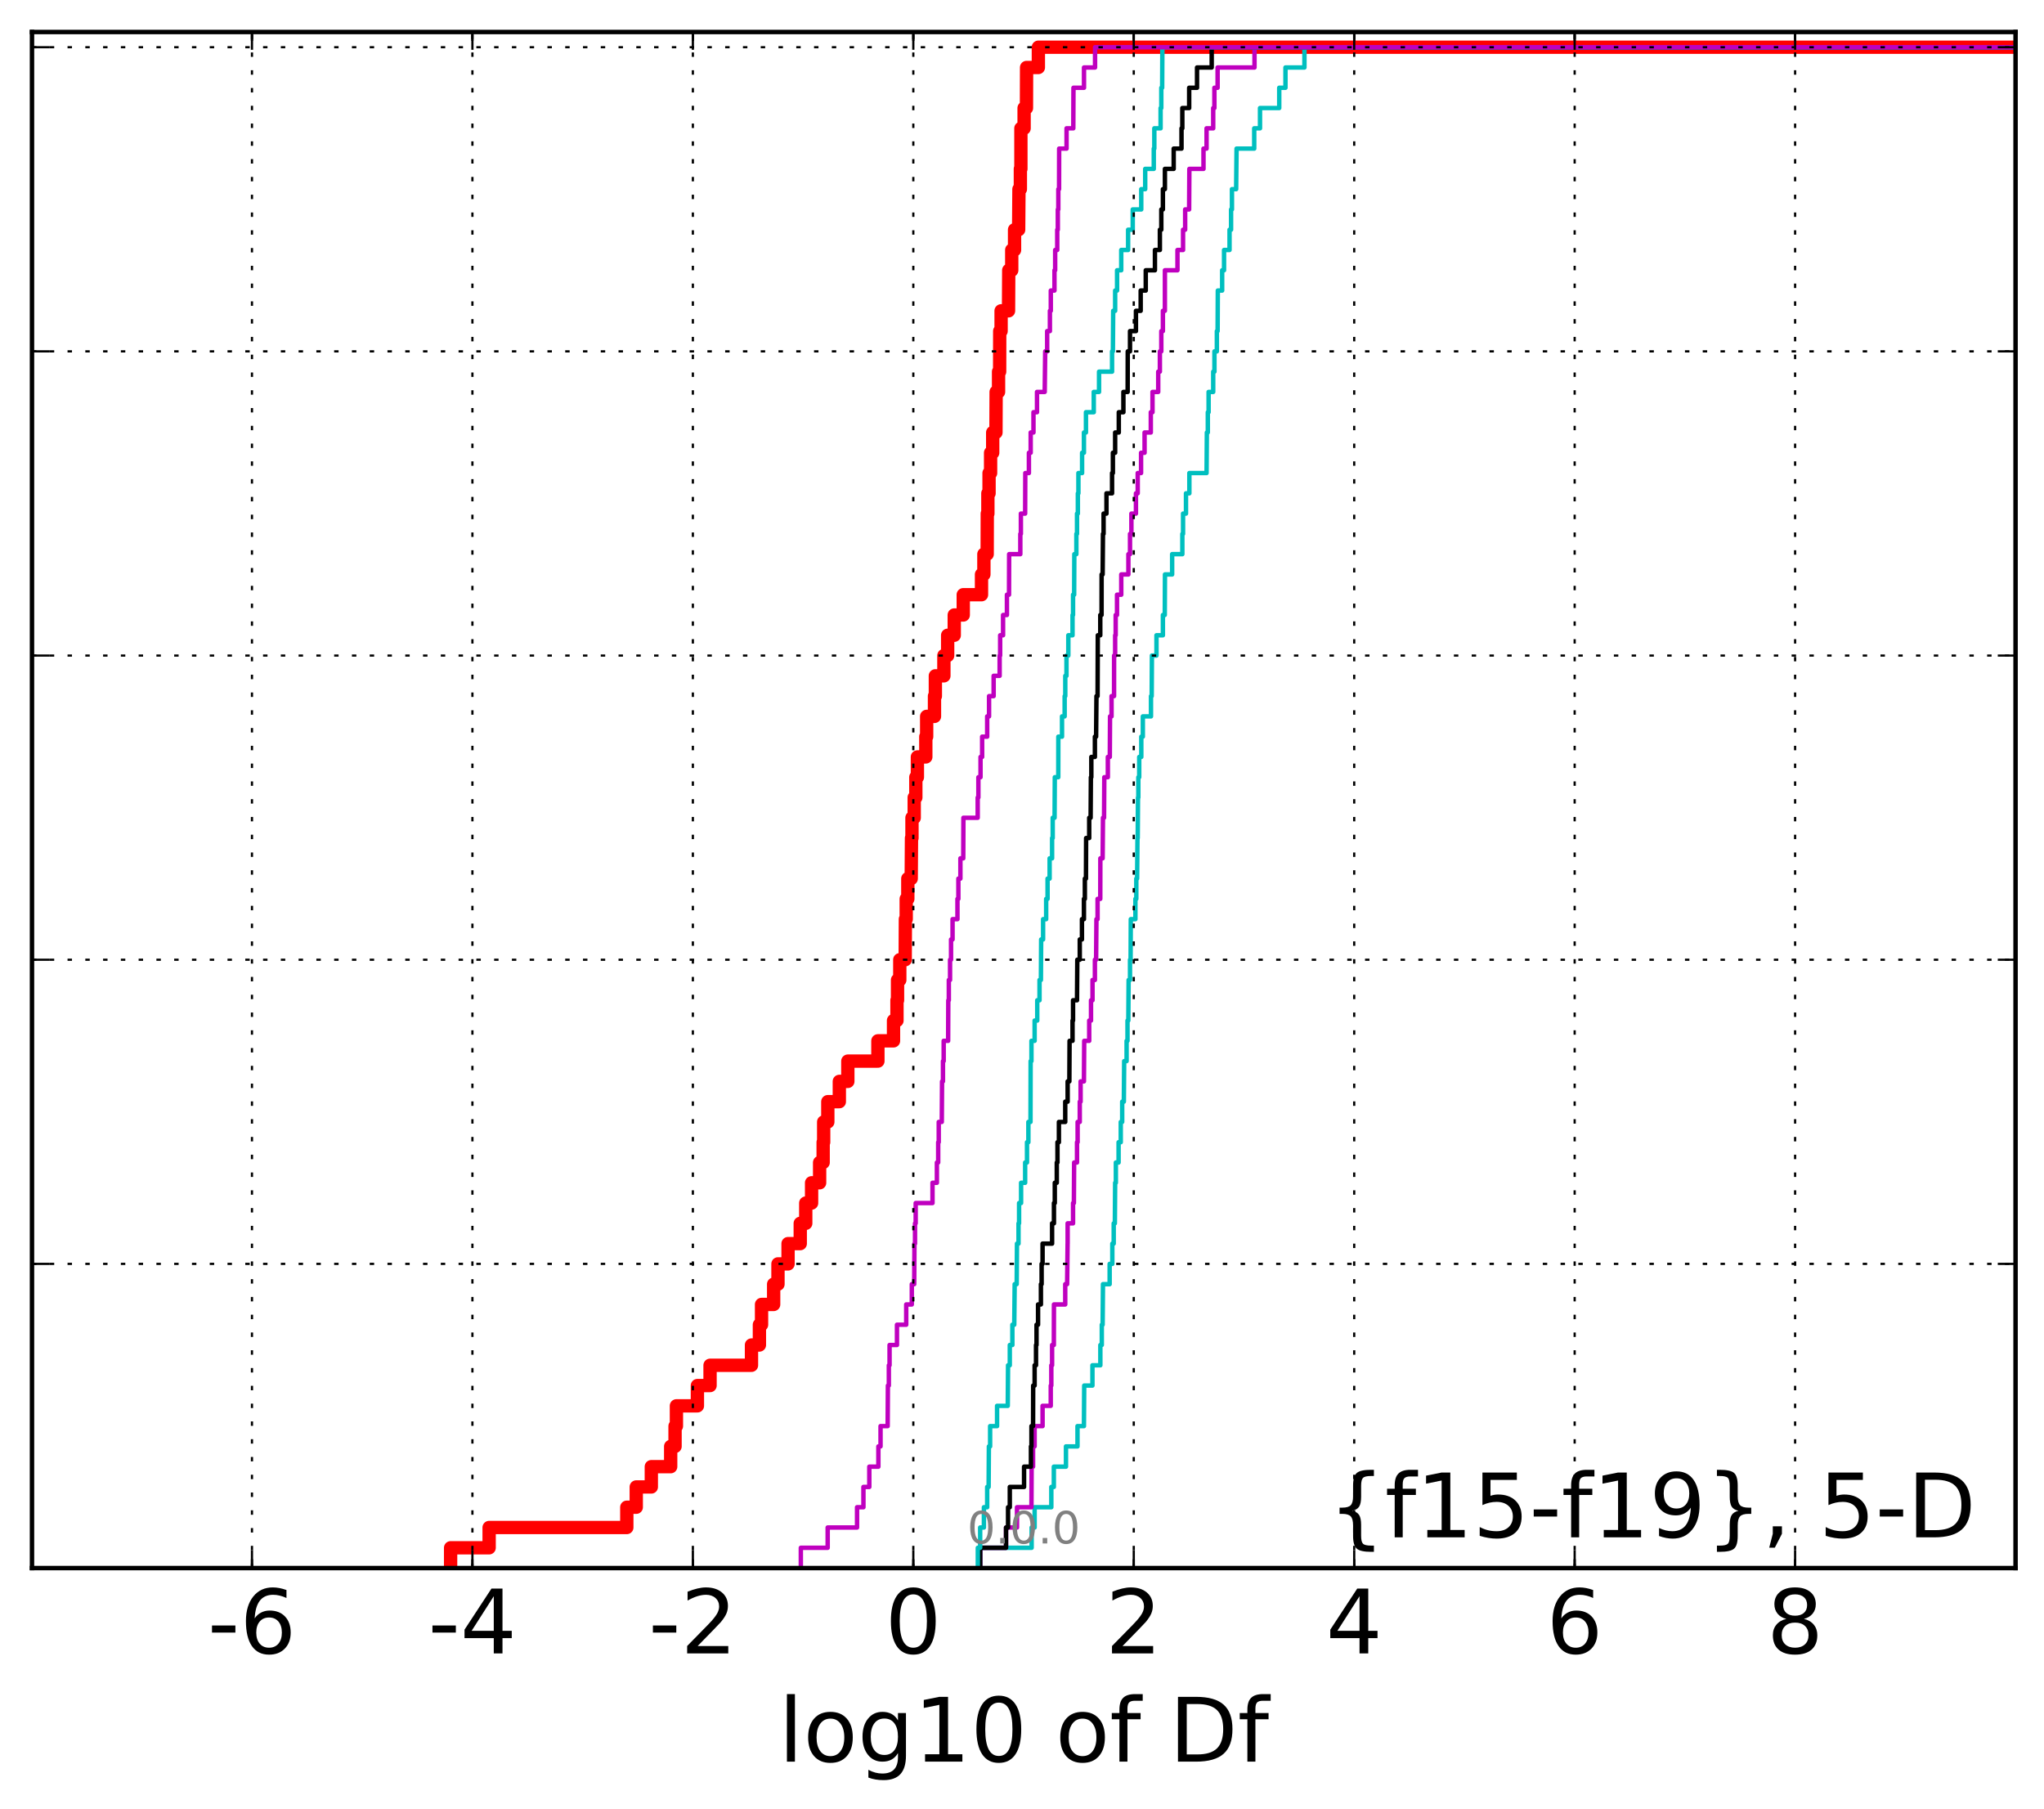 <?xml version="1.0" encoding="utf-8" standalone="no"?>
<!DOCTYPE svg PUBLIC "-//W3C//DTD SVG 1.1//EN"
  "http://www.w3.org/Graphics/SVG/1.1/DTD/svg11.dtd">
<!-- Created with matplotlib (http://matplotlib.org/) -->
<svg height="407pt" version="1.1" viewBox="0 0 460 407" width="460pt" xmlns="http://www.w3.org/2000/svg" xmlns:xlink="http://www.w3.org/1999/xlink">
 <defs>
  <style type="text/css">
*{stroke-linecap:butt;stroke-linejoin:round;stroke-miterlimit:100000;}
  </style>
 </defs>
 <g id="figure_1">
  <g id="patch_1">
   <path d="M 0 407.712 
L 460.8 407.712 
L 460.8 0 
L 0 0 
z
" style="fill:#ffffff;"/>
  </g>
  <g id="axes_1">
   <g id="patch_2">
    <path d="M 7.2 352.8 
L 453.6 352.8 
L 453.6 7.2 
L 7.2 7.2 
z
" style="fill:#ffffff;"/>
   </g>
   <g id="line2d_1">
    <path clip-path="url(#p324de41026)" d="M 101.409 352.8 
L 101.409 348.238 
L 110.079 348.238 
L 110.079 343.675 
L 141.061 343.675 
L 141.061 339.113 
L 143.189 339.113 
L 143.189 334.55 
L 146.579 334.55 
L 146.579 329.988 
L 150.936 329.988 
L 150.936 325.426 
L 151.92 325.426 
L 151.92 320.863 
L 152.228 320.863 
L 152.228 316.301 
L 156.95 316.301 
L 156.95 311.739 
L 159.797 311.739 
L 159.797 307.176 
L 169.122 307.176 
L 169.122 302.614 
L 170.903 302.614 
L 170.903 298.051 
L 171.385 298.051 
L 171.385 293.489 
L 174.11 293.489 
L 174.11 288.927 
L 175.083 288.927 
L 175.083 284.364 
L 177.351 284.364 
L 177.351 279.802 
L 180.094 279.802 
L 180.094 275.24 
L 181.332 275.24 
L 181.332 270.677 
L 182.647 270.677 
L 182.647 266.115 
L 184.455 266.115 
L 184.455 261.552 
L 185.249 261.552 
L 185.249 256.99 
L 185.368 256.99 
L 185.368 252.428 
L 186.299 252.428 
L 186.299 247.865 
L 188.89 247.865 
L 188.89 243.303 
L 190.804 243.303 
L 190.804 238.741 
L 197.57 238.741 
L 197.57 234.178 
L 201.085 234.178 
L 201.085 229.616 
L 201.862 229.616 
L 201.862 225.053 
L 201.989 225.053 
L 201.989 220.491 
L 202.496 220.491 
L 202.496 215.929 
L 203.713 215.929 
L 203.756 206.804 
L 203.943 206.804 
L 203.943 202.242 
L 204.303 202.242 
L 204.303 197.679 
L 205.068 197.679 
L 205.13 188.554 
L 205.239 188.554 
L 205.239 183.992 
L 205.742 183.992 
L 205.742 179.43 
L 206.105 179.43 
L 206.105 174.867 
L 206.458 174.867 
L 206.458 170.305 
L 208.351 170.305 
L 208.351 165.743 
L 208.543 165.743 
L 208.543 161.18 
L 210.305 161.18 
L 210.305 156.618 
L 210.501 156.618 
L 210.501 152.055 
L 212.42 152.055 
L 212.42 147.493 
L 213.27 147.493 
L 213.27 142.931 
L 214.753 142.931 
L 214.753 138.368 
L 216.78 138.368 
L 216.78 133.806 
L 220.887 133.806 
L 220.887 129.244 
L 221.423 129.244 
L 221.423 124.681 
L 222.164 124.681 
L 222.187 115.556 
L 222.32 115.556 
L 222.32 110.994 
L 222.586 110.994 
L 222.586 106.432 
L 222.932 106.432 
L 222.932 101.869 
L 223.406 101.869 
L 223.406 97.307 
L 224.14 97.307 
L 224.178 88.182 
L 224.724 88.182 
L 224.724 83.62 
L 224.969 83.62 
L 224.986 74.495 
L 225.295 74.495 
L 225.295 69.933 
L 226.968 69.933 
L 227.015 60.808 
L 227.691 60.808 
L 227.691 56.246 
L 228.323 56.246 
L 228.323 51.683 
L 229.245 51.683 
L 229.313 42.558 
L 229.633 42.558 
L 229.633 37.996 
L 229.753 37.996 
L 229.753 28.871 
L 230.473 28.871 
L 230.473 24.309 
L 231.004 24.309 
L 231.03 15.184 
L 233.683 15.184 
L 233.683 10.622 
L 233.683 10.622 
L 453.6 10.622 
L 453.6 10.622 
" style="fill:none;stroke:#ff0000;stroke-linecap:square;stroke-width:3.0;"/>
   </g>
   <g id="line2d_2">
    <path clip-path="url(#p324de41026)" d="M 220.585 352.8 
L 220.585 348.238 
L 232.166 348.238 
L 232.166 343.675 
L 232.842 343.675 
L 232.842 339.113 
L 236.598 339.113 
L 236.598 334.55 
L 237.165 334.55 
L 237.165 329.988 
L 239.896 329.988 
L 239.896 325.426 
L 242.489 325.426 
L 242.489 320.863 
L 243.938 320.863 
L 244.001 311.739 
L 245.851 311.739 
L 245.851 307.176 
L 247.633 307.176 
L 247.633 302.614 
L 247.958 302.614 
L 247.958 298.051 
L 248.146 298.051 
L 248.223 288.927 
L 249.727 288.927 
L 249.727 284.364 
L 250.328 284.364 
L 250.328 279.802 
L 250.64 279.802 
L 250.64 275.24 
L 250.898 275.24 
L 250.964 266.115 
L 251.123 266.115 
L 251.123 261.552 
L 251.737 261.552 
L 251.737 256.99 
L 252.226 256.99 
L 252.226 252.428 
L 252.547 252.428 
L 252.547 247.865 
L 252.922 247.865 
L 252.995 238.741 
L 253.538 238.741 
L 253.538 234.178 
L 253.743 234.178 
L 253.743 229.616 
L 253.927 229.616 
L 253.994 220.491 
L 254.307 220.491 
L 254.307 215.929 
L 254.44 215.929 
L 254.482 206.804 
L 255.52 206.804 
L 255.52 202.242 
L 255.725 202.242 
L 255.725 197.679 
L 255.907 197.679 
L 255.988 188.554 
L 256.042 188.554 
L 256.104 179.43 
L 256.183 179.43 
L 256.183 174.867 
L 256.38 174.867 
L 256.38 170.305 
L 256.849 170.305 
L 256.849 165.743 
L 257.195 165.743 
L 257.195 161.18 
L 259.028 161.18 
L 259.028 156.618 
L 259.187 156.618 
L 259.237 147.493 
L 260.263 147.493 
L 260.263 142.931 
L 261.71 142.931 
L 261.71 138.368 
L 262.132 138.368 
L 262.174 129.244 
L 263.789 129.244 
L 263.789 124.681 
L 266.086 124.681 
L 266.086 120.119 
L 266.246 120.119 
L 266.246 115.556 
L 266.905 115.556 
L 266.905 110.994 
L 267.665 110.994 
L 267.665 106.432 
L 271.536 106.432 
L 271.603 97.307 
L 271.818 97.307 
L 271.818 92.745 
L 271.996 92.745 
L 271.996 88.182 
L 273.032 88.182 
L 273.032 83.62 
L 273.308 83.62 
L 273.308 79.057 
L 273.853 79.057 
L 273.853 74.495 
L 274.023 74.495 
L 274.069 65.37 
L 275.046 65.37 
L 275.046 60.808 
L 275.472 60.808 
L 275.472 56.246 
L 276.706 56.246 
L 276.706 51.683 
L 277.052 51.683 
L 277.052 47.121 
L 277.25 47.121 
L 277.25 42.558 
L 278.196 42.558 
L 278.288 33.434 
L 282.262 33.434 
L 282.262 28.871 
L 283.564 28.871 
L 283.564 24.309 
L 287.889 24.309 
L 287.889 19.747 
L 289.293 19.747 
L 289.293 15.184 
L 293.562 15.184 
L 293.562 10.622 
L 293.562 10.622 
L 453.6 10.622 
L 453.6 10.622 
" style="fill:none;stroke:#00bfbf;stroke-linecap:square;"/>
   </g>
   <g id="line2d_3">
    <path clip-path="url(#p324de41026)" d="M 220.585 352.8 
L 220.585 348.238 
L 226.408 348.238 
L 226.408 343.675 
L 228.875 343.675 
L 228.875 339.113 
L 232.127 339.113 
L 232.166 329.988 
L 232.492 329.988 
L 232.492 325.426 
L 232.842 325.426 
L 232.842 320.863 
L 234.63 320.863 
L 234.63 316.301 
L 236.469 316.301 
L 236.469 311.739 
L 236.598 311.739 
L 236.598 307.176 
L 236.773 307.176 
L 236.773 302.614 
L 237.165 302.614 
L 237.19 293.489 
L 239.731 293.489 
L 239.731 288.927 
L 240.157 288.927 
L 240.261 279.802 
L 240.27 279.802 
L 240.27 275.24 
L 241.488 275.24 
L 241.488 270.677 
L 241.676 270.677 
L 241.733 261.552 
L 242.381 261.552 
L 242.381 256.99 
L 242.517 256.99 
L 242.517 252.428 
L 243 252.428 
L 243 247.865 
L 243.189 247.865 
L 243.189 243.303 
L 243.938 243.303 
L 244.001 234.178 
L 245.125 234.178 
L 245.125 229.616 
L 245.531 229.616 
L 245.531 225.053 
L 245.87 225.053 
L 245.87 220.491 
L 246.404 220.491 
L 246.404 215.929 
L 246.678 215.929 
L 246.752 206.804 
L 247.008 206.804 
L 247.008 202.242 
L 247.616 202.242 
L 247.633 193.117 
L 248.146 193.117 
L 248.223 183.992 
L 248.467 183.992 
L 248.523 174.867 
L 249.32 174.867 
L 249.32 170.305 
L 249.761 170.305 
L 249.812 161.18 
L 250.152 161.18 
L 250.152 156.618 
L 250.719 156.618 
L 250.727 147.493 
L 250.964 147.493 
L 250.964 142.931 
L 251.082 142.931 
L 251.082 138.368 
L 251.383 138.368 
L 251.383 133.806 
L 252.338 133.806 
L 252.338 129.244 
L 253.942 129.244 
L 253.942 124.681 
L 254.307 124.681 
L 254.307 120.119 
L 254.62 120.119 
L 254.62 115.556 
L 255.643 115.556 
L 255.643 110.994 
L 256.042 110.994 
L 256.042 106.432 
L 256.795 106.432 
L 256.795 101.869 
L 257.584 101.869 
L 257.584 97.307 
L 258.988 97.307 
L 258.988 92.745 
L 259.37 92.745 
L 259.37 88.182 
L 260.656 88.182 
L 260.656 83.62 
L 261.03 83.62 
L 261.03 79.057 
L 261.351 79.057 
L 261.351 74.495 
L 261.71 74.495 
L 261.71 69.933 
L 262.155 69.933 
L 262.161 60.808 
L 264.988 60.808 
L 264.988 56.246 
L 266.246 56.246 
L 266.246 51.683 
L 266.718 51.683 
L 266.718 47.121 
L 267.612 47.121 
L 267.665 37.996 
L 270.846 37.996 
L 270.846 33.434 
L 271.536 33.434 
L 271.536 28.871 
L 273.032 28.871 
L 273.032 24.309 
L 273.297 24.309 
L 273.297 19.747 
L 274.023 19.747 
L 274.023 15.184 
L 282.326 15.184 
L 282.326 10.622 
L 282.326 10.622 
L 453.6 10.622 
L 453.6 10.622 
" style="fill:none;stroke:#bf00bf;stroke-linecap:square;"/>
   </g>
   <g id="line2d_4">
    <path clip-path="url(#p324de41026)" d="M 220.585 352.8 
L 220.585 348.238 
L 226.408 348.238 
L 226.408 343.675 
L 226.862 343.675 
L 226.862 339.113 
L 227.253 339.113 
L 227.253 334.55 
L 230.464 334.55 
L 230.464 329.988 
L 232.009 329.988 
L 232.009 325.426 
L 232.127 325.426 
L 232.127 320.863 
L 232.492 320.863 
L 232.516 311.739 
L 232.842 311.739 
L 232.842 307.176 
L 233.154 307.176 
L 233.154 302.614 
L 233.266 302.614 
L 233.266 298.051 
L 233.613 298.051 
L 233.613 293.489 
L 234.255 293.489 
L 234.255 288.927 
L 234.416 288.927 
L 234.416 284.364 
L 234.63 284.364 
L 234.63 279.802 
L 236.773 279.802 
L 236.773 275.24 
L 237.19 275.24 
L 237.19 270.677 
L 237.379 270.677 
L 237.379 266.115 
L 237.828 266.115 
L 237.828 261.552 
L 237.982 261.552 
L 237.982 256.99 
L 238.305 256.99 
L 238.305 252.428 
L 239.731 252.428 
L 239.731 247.865 
L 240.27 247.865 
L 240.27 243.303 
L 240.658 243.303 
L 240.706 234.178 
L 241.372 234.178 
L 241.372 229.616 
L 241.488 229.616 
L 241.488 225.053 
L 242.381 225.053 
L 242.446 215.929 
L 243 215.929 
L 243 211.366 
L 243.491 211.366 
L 243.491 206.804 
L 243.938 206.804 
L 243.938 202.242 
L 244.145 202.242 
L 244.145 197.679 
L 244.393 197.679 
L 244.428 188.554 
L 245.125 188.554 
L 245.125 183.992 
L 245.443 183.992 
L 245.502 174.867 
L 245.604 174.867 
L 245.604 170.305 
L 246.404 170.305 
L 246.404 165.743 
L 246.678 165.743 
L 246.758 156.618 
L 247.008 156.618 
L 247.058 142.931 
L 247.616 142.931 
L 247.616 138.368 
L 247.906 138.368 
L 247.917 129.244 
L 248.146 129.244 
L 248.223 120.119 
L 248.359 120.119 
L 248.359 115.556 
L 249.01 115.556 
L 249.01 110.994 
L 250.27 110.994 
L 250.27 106.432 
L 250.454 106.432 
L 250.454 101.869 
L 250.964 101.869 
L 250.964 97.307 
L 251.784 97.307 
L 251.784 92.745 
L 252.821 92.745 
L 252.821 88.182 
L 253.777 88.182 
L 253.799 79.057 
L 254.307 79.057 
L 254.307 74.495 
L 255.643 74.495 
L 255.643 69.933 
L 256.709 69.933 
L 256.709 65.37 
L 257.852 65.37 
L 257.852 60.808 
L 259.918 60.808 
L 259.918 56.246 
L 261.03 56.246 
L 261.03 51.683 
L 261.351 51.683 
L 261.351 47.121 
L 261.71 47.121 
L 261.71 42.558 
L 262.161 42.558 
L 262.161 37.996 
L 264.138 37.996 
L 264.138 33.434 
L 265.898 33.434 
L 265.898 28.871 
L 266.083 28.871 
L 266.083 24.309 
L 267.622 24.309 
L 267.622 19.747 
L 269.392 19.747 
L 269.392 15.184 
L 272.691 15.184 
L 272.691 10.622 
L 272.691 10.622 
L 453.6 10.622 
L 453.6 10.622 
" style="fill:none;stroke:#000000;stroke-linecap:square;"/>
   </g>
   <g id="line2d_5">
    <path clip-path="url(#p324de41026)" d="M 220.058 352.8 
L 220.058 348.238 
L 220.585 348.238 
L 220.585 343.675 
L 221.427 343.675 
L 221.427 339.113 
L 222.164 339.113 
L 222.164 334.55 
L 222.489 334.55 
L 222.546 325.426 
L 222.826 325.426 
L 222.826 320.863 
L 224.39 320.863 
L 224.39 316.301 
L 226.796 316.301 
L 226.862 307.176 
L 227.253 307.176 
L 227.253 302.614 
L 227.832 302.614 
L 227.832 298.051 
L 228.257 298.051 
L 228.35 288.927 
L 228.806 288.927 
L 228.87 279.802 
L 229.216 279.802 
L 229.216 275.24 
L 229.342 275.24 
L 229.342 270.677 
L 229.795 270.677 
L 229.795 266.115 
L 230.709 266.115 
L 230.709 261.552 
L 231.127 261.552 
L 231.127 256.99 
L 231.435 256.99 
L 231.435 252.428 
L 231.913 252.428 
L 231.943 238.741 
L 232.127 238.741 
L 232.127 234.178 
L 232.842 234.178 
L 232.842 229.616 
L 233.431 229.616 
L 233.431 225.053 
L 233.944 225.053 
L 233.944 220.491 
L 234.255 220.491 
L 234.31 211.366 
L 234.749 211.366 
L 234.749 206.804 
L 235.437 206.804 
L 235.437 202.242 
L 235.756 202.242 
L 235.756 197.679 
L 236.215 197.679 
L 236.215 193.117 
L 236.773 193.117 
L 236.773 188.554 
L 236.911 188.554 
L 236.911 183.992 
L 237.331 183.992 
L 237.382 174.867 
L 238.165 174.867 
L 238.177 165.743 
L 239.005 165.743 
L 239.005 161.18 
L 239.599 161.18 
L 239.599 156.618 
L 239.742 156.618 
L 239.742 152.055 
L 240.009 152.055 
L 240.009 147.493 
L 240.426 147.493 
L 240.426 142.931 
L 241.372 142.931 
L 241.372 138.368 
L 241.488 138.368 
L 241.488 133.806 
L 241.737 133.806 
L 241.776 124.681 
L 242.235 124.681 
L 242.235 120.119 
L 242.381 120.119 
L 242.381 115.556 
L 242.571 115.556 
L 242.571 110.994 
L 242.695 110.994 
L 242.695 106.432 
L 243.525 106.432 
L 243.525 101.869 
L 243.938 101.869 
L 243.938 97.307 
L 244.393 97.307 
L 244.393 92.745 
L 246.149 92.745 
L 246.149 88.182 
L 247.339 88.182 
L 247.339 83.62 
L 250.27 83.62 
L 250.27 79.057 
L 250.454 79.057 
L 250.52 69.933 
L 250.964 69.933 
L 250.964 65.37 
L 251.397 65.37 
L 251.397 60.808 
L 252.333 60.808 
L 252.333 56.246 
L 253.882 56.246 
L 253.882 51.683 
L 254.923 51.683 
L 254.923 47.121 
L 256.838 47.121 
L 256.838 42.558 
L 257.726 42.558 
L 257.726 37.996 
L 259.656 37.996 
L 259.656 33.434 
L 259.779 33.434 
L 259.779 28.871 
L 261.191 28.871 
L 261.191 24.309 
L 261.349 24.309 
L 261.349 19.747 
L 261.543 19.747 
L 261.59 10.622 
L 261.59 10.622 
L 453.6 10.622 
L 453.6 10.622 
" style="fill:none;stroke:#00bfbf;stroke-linecap:square;"/>
   </g>
   <g id="line2d_6">
    <path clip-path="url(#p324de41026)" d="M 180.226 352.8 
L 180.226 348.238 
L 186.268 348.238 
L 186.268 343.675 
L 192.879 343.675 
L 192.879 339.113 
L 194.315 339.113 
L 194.315 334.55 
L 195.637 334.55 
L 195.637 329.988 
L 197.678 329.988 
L 197.678 325.426 
L 198.165 325.426 
L 198.165 320.863 
L 199.766 320.863 
L 199.822 311.739 
L 200.031 311.739 
L 200.031 307.176 
L 200.196 307.176 
L 200.196 302.614 
L 201.862 302.614 
L 201.862 298.051 
L 203.943 298.051 
L 203.943 293.489 
L 205.2 293.489 
L 205.2 288.927 
L 205.742 288.927 
L 205.798 279.802 
L 205.924 279.802 
L 205.924 275.24 
L 206.073 275.24 
L 206.073 270.677 
L 209.86 270.677 
L 209.86 266.115 
L 210.846 266.115 
L 210.846 261.552 
L 211.139 261.552 
L 211.139 256.99 
L 211.263 256.99 
L 211.263 252.428 
L 211.947 252.428 
L 212.008 243.303 
L 212.213 243.303 
L 212.213 238.741 
L 212.375 238.741 
L 212.375 234.178 
L 213.377 234.178 
L 213.414 225.053 
L 213.531 225.053 
L 213.531 220.491 
L 213.808 220.491 
L 213.808 215.929 
L 214.031 215.929 
L 214.031 211.366 
L 214.372 211.366 
L 214.372 206.804 
L 215.474 206.804 
L 215.474 202.242 
L 215.681 202.242 
L 215.681 197.679 
L 216.138 197.679 
L 216.138 193.117 
L 216.78 193.117 
L 216.815 183.992 
L 220.029 183.992 
L 220.029 179.43 
L 220.183 179.43 
L 220.183 174.867 
L 220.668 174.867 
L 220.668 170.305 
L 221.029 170.305 
L 221.029 165.743 
L 222.164 165.743 
L 222.164 161.18 
L 222.586 161.18 
L 222.586 156.618 
L 223.618 156.618 
L 223.618 152.055 
L 224.969 152.055 
L 224.969 147.493 
L 225.083 147.493 
L 225.083 142.931 
L 225.739 142.931 
L 225.739 138.368 
L 226.608 138.368 
L 226.608 133.806 
L 227.08 133.806 
L 227.106 124.681 
L 229.622 124.681 
L 229.622 120.119 
L 229.748 120.119 
L 229.748 115.556 
L 230.709 115.556 
L 230.744 106.432 
L 231.554 106.432 
L 231.554 101.869 
L 231.954 101.869 
L 231.954 97.307 
L 232.582 97.307 
L 232.582 92.745 
L 233.376 92.745 
L 233.376 88.182 
L 235.112 88.182 
L 235.222 79.057 
L 235.664 79.057 
L 235.664 74.495 
L 236.278 74.495 
L 236.278 69.933 
L 236.482 69.933 
L 236.482 65.37 
L 237.306 65.37 
L 237.306 60.808 
L 237.464 60.808 
L 237.464 56.246 
L 237.931 56.246 
L 237.931 51.683 
L 238.061 51.683 
L 238.061 47.121 
L 238.174 47.121 
L 238.174 42.558 
L 238.342 42.558 
L 238.361 33.434 
L 240.028 33.434 
L 240.028 28.871 
L 241.545 28.871 
L 241.583 19.747 
L 243.953 19.747 
L 243.953 15.184 
L 246.441 15.184 
L 246.441 10.622 
L 246.441 10.622 
L 453.6 10.622 
L 453.6 10.622 
" style="fill:none;stroke:#bf00bf;stroke-linecap:square;"/>
   </g>
   <g id="patch_3">
    <path d="M 7.2 7.2 
L 453.6 7.2 
" style="fill:none;stroke:#000000;stroke-linecap:square;stroke-linejoin:miter;"/>
   </g>
   <g id="patch_4">
    <path d="M 453.6 352.8 
L 453.6 7.2 
" style="fill:none;stroke:#000000;stroke-linecap:square;stroke-linejoin:miter;"/>
   </g>
   <g id="patch_5">
    <path d="M 7.2 352.8 
L 453.6 352.8 
" style="fill:none;stroke:#000000;stroke-linecap:square;stroke-linejoin:miter;"/>
   </g>
   <g id="patch_6">
    <path d="M 7.2 352.8 
L 7.2 7.2 
" style="fill:none;stroke:#000000;stroke-linecap:square;stroke-linejoin:miter;"/>
   </g>
   <g id="matplotlib.axis_1">
    <g id="xtick_1"/>
    <g id="xtick_2">
     <g id="line2d_7">
      <path clip-path="url(#p324de41026)" d="M 56.705 352.8 
L 56.705 7.2 
" style="fill:none;stroke:#000000;stroke-dasharray:1,3;stroke-dashoffset:0.0;stroke-width:0.5;"/>
     </g>
     <g id="line2d_8">
      <defs>
       <path d="M 0 0 
L 0 -4 
" id="mc952910038" style="stroke:#000000;stroke-width:0.5;"/>
      </defs>
      <g>
       <use style="stroke:#000000;stroke-width:0.5;" x="56.705" xlink:href="#mc952910038" y="352.8"/>
      </g>
     </g>
     <g id="line2d_9">
      <defs>
       <path d="M 0 0 
L 0 4 
" id="m325b2f3e69" style="stroke:#000000;stroke-width:0.5;"/>
      </defs>
      <g>
       <use style="stroke:#000000;stroke-width:0.5;" x="56.705" xlink:href="#m325b2f3e69" y="7.2"/>
      </g>
     </g>
     <g id="text_1">
      <!-- -6 -->
      <defs>
       <path d="M 33.016 40.375 
Q 26.375 40.375 22.484 35.828 
Q 18.609 31.297 18.609 23.391 
Q 18.609 15.531 22.484 10.953 
Q 26.375 6.391 33.016 6.391 
Q 39.656 6.391 43.531 10.953 
Q 47.406 15.531 47.406 23.391 
Q 47.406 31.297 43.531 35.828 
Q 39.656 40.375 33.016 40.375 
M 52.594 71.297 
L 52.594 62.312 
Q 48.875 64.062 45.094 64.984 
Q 41.312 65.922 37.594 65.922 
Q 27.828 65.922 22.672 59.328 
Q 17.531 52.734 16.797 39.406 
Q 19.672 43.656 24.016 45.922 
Q 28.375 48.188 33.594 48.188 
Q 44.578 48.188 50.953 41.516 
Q 57.328 34.859 57.328 23.391 
Q 57.328 12.156 50.688 5.359 
Q 44.047 -1.422 33.016 -1.422 
Q 20.359 -1.422 13.672 8.266 
Q 6.984 17.969 6.984 36.375 
Q 6.984 53.656 15.188 63.938 
Q 23.391 74.219 37.203 74.219 
Q 40.922 74.219 44.703 73.484 
Q 48.484 72.75 52.594 71.297 
" id="BitstreamVeraSans-Roman-36"/>
       <path d="M 4.891 31.391 
L 31.203 31.391 
L 31.203 23.391 
L 4.891 23.391 
z
" id="BitstreamVeraSans-Roman-2d"/>
      </defs>
      <g transform="translate(46.734 371.997)scale(0.2 -0.2)">
       <use xlink:href="#BitstreamVeraSans-Roman-2d"/>
       <use x="36.084" xlink:href="#BitstreamVeraSans-Roman-36"/>
      </g>
     </g>
    </g>
    <g id="xtick_3">
     <g id="line2d_10">
      <path clip-path="url(#p324de41026)" d="M 106.317 352.8 
L 106.317 7.2 
" style="fill:none;stroke:#000000;stroke-dasharray:1,3;stroke-dashoffset:0.0;stroke-width:0.5;"/>
     </g>
     <g id="line2d_11">
      <g>
       <use style="stroke:#000000;stroke-width:0.5;" x="106.317" xlink:href="#mc952910038" y="352.8"/>
      </g>
     </g>
     <g id="line2d_12">
      <g>
       <use style="stroke:#000000;stroke-width:0.5;" x="106.317" xlink:href="#m325b2f3e69" y="7.2"/>
      </g>
     </g>
     <g id="text_2">
      <!-- -4 -->
      <defs>
       <path d="M 37.797 64.312 
L 12.891 25.391 
L 37.797 25.391 
z
M 35.203 72.906 
L 47.609 72.906 
L 47.609 25.391 
L 58.016 25.391 
L 58.016 17.188 
L 47.609 17.188 
L 47.609 0 
L 37.797 0 
L 37.797 17.188 
L 4.891 17.188 
L 4.891 26.703 
z
" id="BitstreamVeraSans-Roman-34"/>
      </defs>
      <g transform="translate(96.346 371.997)scale(0.2 -0.2)">
       <use xlink:href="#BitstreamVeraSans-Roman-2d"/>
       <use x="36.084" xlink:href="#BitstreamVeraSans-Roman-34"/>
      </g>
     </g>
    </g>
    <g id="xtick_4">
     <g id="line2d_13">
      <path clip-path="url(#p324de41026)" d="M 155.929 352.8 
L 155.929 7.2 
" style="fill:none;stroke:#000000;stroke-dasharray:1,3;stroke-dashoffset:0.0;stroke-width:0.5;"/>
     </g>
     <g id="line2d_14">
      <g>
       <use style="stroke:#000000;stroke-width:0.5;" x="155.929" xlink:href="#mc952910038" y="352.8"/>
      </g>
     </g>
     <g id="line2d_15">
      <g>
       <use style="stroke:#000000;stroke-width:0.5;" x="155.929" xlink:href="#m325b2f3e69" y="7.2"/>
      </g>
     </g>
     <g id="text_3">
      <!-- -2 -->
      <defs>
       <path d="M 19.188 8.297 
L 53.609 8.297 
L 53.609 0 
L 7.328 0 
L 7.328 8.297 
Q 12.938 14.109 22.625 23.891 
Q 32.328 33.688 34.812 36.531 
Q 39.547 41.844 41.422 45.531 
Q 43.312 49.219 43.312 52.781 
Q 43.312 58.594 39.234 62.25 
Q 35.156 65.922 28.609 65.922 
Q 23.969 65.922 18.812 64.312 
Q 13.672 62.703 7.812 59.422 
L 7.812 69.391 
Q 13.766 71.781 18.938 73 
Q 24.125 74.219 28.422 74.219 
Q 39.75 74.219 46.484 68.547 
Q 53.219 62.891 53.219 53.422 
Q 53.219 48.922 51.531 44.891 
Q 49.859 40.875 45.406 35.406 
Q 44.188 33.984 37.641 27.219 
Q 31.109 20.453 19.188 8.297 
" id="BitstreamVeraSans-Roman-32"/>
      </defs>
      <g transform="translate(145.958 371.997)scale(0.2 -0.2)">
       <use xlink:href="#BitstreamVeraSans-Roman-2d"/>
       <use x="36.084" xlink:href="#BitstreamVeraSans-Roman-32"/>
      </g>
     </g>
    </g>
    <g id="xtick_5">
     <g id="line2d_16">
      <path clip-path="url(#p324de41026)" d="M 205.54 352.8 
L 205.54 7.2 
" style="fill:none;stroke:#000000;stroke-dasharray:1,3;stroke-dashoffset:0.0;stroke-width:0.5;"/>
     </g>
     <g id="line2d_17">
      <g>
       <use style="stroke:#000000;stroke-width:0.5;" x="205.54" xlink:href="#mc952910038" y="352.8"/>
      </g>
     </g>
     <g id="line2d_18">
      <g>
       <use style="stroke:#000000;stroke-width:0.5;" x="205.54" xlink:href="#m325b2f3e69" y="7.2"/>
      </g>
     </g>
     <g id="text_4">
      <!-- 0 -->
      <defs>
       <path d="M 31.781 66.406 
Q 24.172 66.406 20.328 58.906 
Q 16.5 51.422 16.5 36.375 
Q 16.5 21.391 20.328 13.891 
Q 24.172 6.391 31.781 6.391 
Q 39.453 6.391 43.281 13.891 
Q 47.125 21.391 47.125 36.375 
Q 47.125 51.422 43.281 58.906 
Q 39.453 66.406 31.781 66.406 
M 31.781 74.219 
Q 44.047 74.219 50.516 64.516 
Q 56.984 54.828 56.984 36.375 
Q 56.984 17.969 50.516 8.266 
Q 44.047 -1.422 31.781 -1.422 
Q 19.531 -1.422 13.062 8.266 
Q 6.594 17.969 6.594 36.375 
Q 6.594 54.828 13.062 64.516 
Q 19.531 74.219 31.781 74.219 
" id="BitstreamVeraSans-Roman-30"/>
      </defs>
      <g transform="translate(199.178 371.997)scale(0.2 -0.2)">
       <use xlink:href="#BitstreamVeraSans-Roman-30"/>
      </g>
     </g>
    </g>
    <g id="xtick_6">
     <g id="line2d_19">
      <path clip-path="url(#p324de41026)" d="M 255.152 352.8 
L 255.152 7.2 
" style="fill:none;stroke:#000000;stroke-dasharray:1,3;stroke-dashoffset:0.0;stroke-width:0.5;"/>
     </g>
     <g id="line2d_20">
      <g>
       <use style="stroke:#000000;stroke-width:0.5;" x="255.152" xlink:href="#mc952910038" y="352.8"/>
      </g>
     </g>
     <g id="line2d_21">
      <g>
       <use style="stroke:#000000;stroke-width:0.5;" x="255.152" xlink:href="#m325b2f3e69" y="7.2"/>
      </g>
     </g>
     <g id="text_5">
      <!-- 2 -->
      <g transform="translate(248.79 371.997)scale(0.2 -0.2)">
       <use xlink:href="#BitstreamVeraSans-Roman-32"/>
      </g>
     </g>
    </g>
    <g id="xtick_7">
     <g id="line2d_22">
      <path clip-path="url(#p324de41026)" d="M 304.764 352.8 
L 304.764 7.2 
" style="fill:none;stroke:#000000;stroke-dasharray:1,3;stroke-dashoffset:0.0;stroke-width:0.5;"/>
     </g>
     <g id="line2d_23">
      <g>
       <use style="stroke:#000000;stroke-width:0.5;" x="304.764" xlink:href="#mc952910038" y="352.8"/>
      </g>
     </g>
     <g id="line2d_24">
      <g>
       <use style="stroke:#000000;stroke-width:0.5;" x="304.764" xlink:href="#m325b2f3e69" y="7.2"/>
      </g>
     </g>
     <g id="text_6">
      <!-- 4 -->
      <g transform="translate(298.402 371.997)scale(0.2 -0.2)">
       <use xlink:href="#BitstreamVeraSans-Roman-34"/>
      </g>
     </g>
    </g>
    <g id="xtick_8">
     <g id="line2d_25">
      <path clip-path="url(#p324de41026)" d="M 354.376 352.8 
L 354.376 7.2 
" style="fill:none;stroke:#000000;stroke-dasharray:1,3;stroke-dashoffset:0.0;stroke-width:0.5;"/>
     </g>
     <g id="line2d_26">
      <g>
       <use style="stroke:#000000;stroke-width:0.5;" x="354.376" xlink:href="#mc952910038" y="352.8"/>
      </g>
     </g>
     <g id="line2d_27">
      <g>
       <use style="stroke:#000000;stroke-width:0.5;" x="354.376" xlink:href="#m325b2f3e69" y="7.2"/>
      </g>
     </g>
     <g id="text_7">
      <!-- 6 -->
      <g transform="translate(348.014 371.997)scale(0.2 -0.2)">
       <use xlink:href="#BitstreamVeraSans-Roman-36"/>
      </g>
     </g>
    </g>
    <g id="xtick_9">
     <g id="line2d_28">
      <path clip-path="url(#p324de41026)" d="M 403.988 352.8 
L 403.988 7.2 
" style="fill:none;stroke:#000000;stroke-dasharray:1,3;stroke-dashoffset:0.0;stroke-width:0.5;"/>
     </g>
     <g id="line2d_29">
      <g>
       <use style="stroke:#000000;stroke-width:0.5;" x="403.988" xlink:href="#mc952910038" y="352.8"/>
      </g>
     </g>
     <g id="line2d_30">
      <g>
       <use style="stroke:#000000;stroke-width:0.5;" x="403.988" xlink:href="#m325b2f3e69" y="7.2"/>
      </g>
     </g>
     <g id="text_8">
      <!-- 8 -->
      <defs>
       <path d="M 31.781 34.625 
Q 24.75 34.625 20.719 30.859 
Q 16.703 27.094 16.703 20.516 
Q 16.703 13.922 20.719 10.156 
Q 24.75 6.391 31.781 6.391 
Q 38.812 6.391 42.859 10.172 
Q 46.922 13.969 46.922 20.516 
Q 46.922 27.094 42.891 30.859 
Q 38.875 34.625 31.781 34.625 
M 21.922 38.812 
Q 15.578 40.375 12.031 44.719 
Q 8.5 49.078 8.5 55.328 
Q 8.5 64.062 14.719 69.141 
Q 20.953 74.219 31.781 74.219 
Q 42.672 74.219 48.875 69.141 
Q 55.078 64.062 55.078 55.328 
Q 55.078 49.078 51.531 44.719 
Q 48 40.375 41.703 38.812 
Q 48.828 37.156 52.797 32.312 
Q 56.781 27.484 56.781 20.516 
Q 56.781 9.906 50.312 4.234 
Q 43.844 -1.422 31.781 -1.422 
Q 19.734 -1.422 13.25 4.234 
Q 6.781 9.906 6.781 20.516 
Q 6.781 27.484 10.781 32.312 
Q 14.797 37.156 21.922 38.812 
M 18.312 54.391 
Q 18.312 48.734 21.844 45.562 
Q 25.391 42.391 31.781 42.391 
Q 38.141 42.391 41.719 45.562 
Q 45.312 48.734 45.312 54.391 
Q 45.312 60.062 41.719 63.234 
Q 38.141 66.406 31.781 66.406 
Q 25.391 66.406 21.844 63.234 
Q 18.312 60.062 18.312 54.391 
" id="BitstreamVeraSans-Roman-38"/>
      </defs>
      <g transform="translate(397.626 371.997)scale(0.2 -0.2)">
       <use xlink:href="#BitstreamVeraSans-Roman-38"/>
      </g>
     </g>
    </g>
    <g id="xtick_10">
     <g id="line2d_31">
      <path clip-path="url(#p324de41026)" d="M 453.6 352.8 
L 453.6 7.2 
" style="fill:none;stroke:#000000;stroke-dasharray:1,3;stroke-dashoffset:0.0;stroke-width:0.5;"/>
     </g>
     <g id="line2d_32">
      <g>
       <use style="stroke:#000000;stroke-width:0.5;" x="453.6" xlink:href="#mc952910038" y="352.8"/>
      </g>
     </g>
     <g id="line2d_33">
      <g>
       <use style="stroke:#000000;stroke-width:0.5;" x="453.6" xlink:href="#m325b2f3e69" y="7.2"/>
      </g>
     </g>
    </g>
    <g id="xtick_11"/>
    <g id="xtick_12">
     <g id="line2d_34">
      <defs>
       <path d="M 0 0 
L 0 -2 
" id="m14721f8be8" style="stroke:#000000;stroke-width:0.5;"/>
      </defs>
      <g>
       <use style="stroke:#000000;stroke-width:0.5;" x="56.705" xlink:href="#m14721f8be8" y="352.8"/>
      </g>
     </g>
     <g id="line2d_35">
      <defs>
       <path d="M 0 0 
L 0 2 
" id="ma07896716e" style="stroke:#000000;stroke-width:0.5;"/>
      </defs>
      <g>
       <use style="stroke:#000000;stroke-width:0.5;" x="56.705" xlink:href="#ma07896716e" y="7.2"/>
      </g>
     </g>
    </g>
    <g id="xtick_13">
     <g id="line2d_36">
      <g>
       <use style="stroke:#000000;stroke-width:0.5;" x="106.317" xlink:href="#m14721f8be8" y="352.8"/>
      </g>
     </g>
     <g id="line2d_37">
      <g>
       <use style="stroke:#000000;stroke-width:0.5;" x="106.317" xlink:href="#ma07896716e" y="7.2"/>
      </g>
     </g>
    </g>
    <g id="xtick_14">
     <g id="line2d_38">
      <g>
       <use style="stroke:#000000;stroke-width:0.5;" x="155.929" xlink:href="#m14721f8be8" y="352.8"/>
      </g>
     </g>
     <g id="line2d_39">
      <g>
       <use style="stroke:#000000;stroke-width:0.5;" x="155.929" xlink:href="#ma07896716e" y="7.2"/>
      </g>
     </g>
    </g>
    <g id="xtick_15">
     <g id="line2d_40">
      <g>
       <use style="stroke:#000000;stroke-width:0.5;" x="205.54" xlink:href="#m14721f8be8" y="352.8"/>
      </g>
     </g>
     <g id="line2d_41">
      <g>
       <use style="stroke:#000000;stroke-width:0.5;" x="205.54" xlink:href="#ma07896716e" y="7.2"/>
      </g>
     </g>
    </g>
    <g id="xtick_16">
     <g id="line2d_42">
      <g>
       <use style="stroke:#000000;stroke-width:0.5;" x="255.152" xlink:href="#m14721f8be8" y="352.8"/>
      </g>
     </g>
     <g id="line2d_43">
      <g>
       <use style="stroke:#000000;stroke-width:0.5;" x="255.152" xlink:href="#ma07896716e" y="7.2"/>
      </g>
     </g>
    </g>
    <g id="xtick_17">
     <g id="line2d_44">
      <g>
       <use style="stroke:#000000;stroke-width:0.5;" x="304.764" xlink:href="#m14721f8be8" y="352.8"/>
      </g>
     </g>
     <g id="line2d_45">
      <g>
       <use style="stroke:#000000;stroke-width:0.5;" x="304.764" xlink:href="#ma07896716e" y="7.2"/>
      </g>
     </g>
    </g>
    <g id="xtick_18">
     <g id="line2d_46">
      <g>
       <use style="stroke:#000000;stroke-width:0.5;" x="354.376" xlink:href="#m14721f8be8" y="352.8"/>
      </g>
     </g>
     <g id="line2d_47">
      <g>
       <use style="stroke:#000000;stroke-width:0.5;" x="354.376" xlink:href="#ma07896716e" y="7.2"/>
      </g>
     </g>
    </g>
    <g id="xtick_19">
     <g id="line2d_48">
      <g>
       <use style="stroke:#000000;stroke-width:0.5;" x="403.988" xlink:href="#m14721f8be8" y="352.8"/>
      </g>
     </g>
     <g id="line2d_49">
      <g>
       <use style="stroke:#000000;stroke-width:0.5;" x="403.988" xlink:href="#ma07896716e" y="7.2"/>
      </g>
     </g>
    </g>
    <g id="xtick_20">
     <g id="line2d_50">
      <g>
       <use style="stroke:#000000;stroke-width:0.5;" x="453.6" xlink:href="#m14721f8be8" y="352.8"/>
      </g>
     </g>
     <g id="line2d_51">
      <g>
       <use style="stroke:#000000;stroke-width:0.5;" x="453.6" xlink:href="#ma07896716e" y="7.2"/>
      </g>
     </g>
    </g>
    <g id="text_9">
     <!-- log10 of Df -->
     <defs>
      <path id="BitstreamVeraSans-Roman-20"/>
      <path d="M 12.406 8.297 
L 28.516 8.297 
L 28.516 63.922 
L 10.984 60.406 
L 10.984 69.391 
L 28.422 72.906 
L 38.281 72.906 
L 38.281 8.297 
L 54.391 8.297 
L 54.391 0 
L 12.406 0 
z
" id="BitstreamVeraSans-Roman-31"/>
      <path d="M 30.609 48.391 
Q 23.391 48.391 19.188 42.75 
Q 14.984 37.109 14.984 27.297 
Q 14.984 17.484 19.156 11.844 
Q 23.344 6.203 30.609 6.203 
Q 37.797 6.203 41.984 11.859 
Q 46.188 17.531 46.188 27.297 
Q 46.188 37.016 41.984 42.703 
Q 37.797 48.391 30.609 48.391 
M 30.609 56 
Q 42.328 56 49.016 48.375 
Q 55.719 40.766 55.719 27.297 
Q 55.719 13.875 49.016 6.219 
Q 42.328 -1.422 30.609 -1.422 
Q 18.844 -1.422 12.172 6.219 
Q 5.516 13.875 5.516 27.297 
Q 5.516 40.766 12.172 48.375 
Q 18.844 56 30.609 56 
" id="BitstreamVeraSans-Roman-6f"/>
      <path d="M 9.422 75.984 
L 18.406 75.984 
L 18.406 0 
L 9.422 0 
z
" id="BitstreamVeraSans-Roman-6c"/>
      <path d="M 19.672 64.797 
L 19.672 8.109 
L 31.594 8.109 
Q 46.688 8.109 53.688 14.938 
Q 60.688 21.781 60.688 36.531 
Q 60.688 51.172 53.688 57.984 
Q 46.688 64.797 31.594 64.797 
z
M 9.812 72.906 
L 30.078 72.906 
Q 51.266 72.906 61.172 64.094 
Q 71.094 55.281 71.094 36.531 
Q 71.094 17.672 61.125 8.828 
Q 51.172 0 30.078 0 
L 9.812 0 
z
" id="BitstreamVeraSans-Roman-44"/>
      <path d="M 45.406 27.984 
Q 45.406 37.75 41.375 43.109 
Q 37.359 48.484 30.078 48.484 
Q 22.859 48.484 18.828 43.109 
Q 14.797 37.75 14.797 27.984 
Q 14.797 18.266 18.828 12.891 
Q 22.859 7.516 30.078 7.516 
Q 37.359 7.516 41.375 12.891 
Q 45.406 18.266 45.406 27.984 
M 54.391 6.781 
Q 54.391 -7.172 48.188 -13.984 
Q 42 -20.797 29.203 -20.797 
Q 24.469 -20.797 20.266 -20.094 
Q 16.062 -19.391 12.109 -17.922 
L 12.109 -9.188 
Q 16.062 -11.328 19.922 -12.344 
Q 23.781 -13.375 27.781 -13.375 
Q 36.625 -13.375 41.016 -8.766 
Q 45.406 -4.156 45.406 5.172 
L 45.406 9.625 
Q 42.625 4.781 38.281 2.391 
Q 33.938 0 27.875 0 
Q 17.828 0 11.672 7.656 
Q 5.516 15.328 5.516 27.984 
Q 5.516 40.672 11.672 48.328 
Q 17.828 56 27.875 56 
Q 33.938 56 38.281 53.609 
Q 42.625 51.219 45.406 46.391 
L 45.406 54.688 
L 54.391 54.688 
z
" id="BitstreamVeraSans-Roman-67"/>
      <path d="M 37.109 75.984 
L 37.109 68.5 
L 28.516 68.5 
Q 23.688 68.5 21.797 66.547 
Q 19.922 64.594 19.922 59.516 
L 19.922 54.688 
L 34.719 54.688 
L 34.719 47.703 
L 19.922 47.703 
L 19.922 0 
L 10.891 0 
L 10.891 47.703 
L 2.297 47.703 
L 2.297 54.688 
L 10.891 54.688 
L 10.891 58.5 
Q 10.891 67.625 15.141 71.797 
Q 19.391 75.984 28.609 75.984 
z
" id="BitstreamVeraSans-Roman-66"/>
     </defs>
     <g transform="translate(175.214 396.353)scale(0.2 -0.2)">
      <use xlink:href="#BitstreamVeraSans-Roman-6c"/>
      <use x="27.783" xlink:href="#BitstreamVeraSans-Roman-6f"/>
      <use x="88.965" xlink:href="#BitstreamVeraSans-Roman-67"/>
      <use x="152.441" xlink:href="#BitstreamVeraSans-Roman-31"/>
      <use x="216.064" xlink:href="#BitstreamVeraSans-Roman-30"/>
      <use x="279.688" xlink:href="#BitstreamVeraSans-Roman-20"/>
      <use x="311.475" xlink:href="#BitstreamVeraSans-Roman-6f"/>
      <use x="372.656" xlink:href="#BitstreamVeraSans-Roman-66"/>
      <use x="407.861" xlink:href="#BitstreamVeraSans-Roman-20"/>
      <use x="439.648" xlink:href="#BitstreamVeraSans-Roman-44"/>
      <use x="516.65" xlink:href="#BitstreamVeraSans-Roman-66"/>
     </g>
    </g>
   </g>
   <g id="matplotlib.axis_2">
    <g id="ytick_1">
     <g id="line2d_52">
      <path clip-path="url(#p324de41026)" d="M 7.2 352.8 
L 453.6 352.8 
" style="fill:none;stroke:#000000;stroke-dasharray:1,3;stroke-dashoffset:0.0;stroke-width:0.5;"/>
     </g>
     <g id="line2d_53">
      <defs>
       <path d="M 0 0 
L 4 0 
" id="me6426c1edd" style="stroke:#000000;stroke-width:0.5;"/>
      </defs>
      <g>
       <use style="stroke:#000000;stroke-width:0.5;" x="7.2" xlink:href="#me6426c1edd" y="352.8"/>
      </g>
     </g>
     <g id="line2d_54">
      <defs>
       <path d="M 0 0 
L -4 0 
" id="m5141ac60d7" style="stroke:#000000;stroke-width:0.5;"/>
      </defs>
      <g>
       <use style="stroke:#000000;stroke-width:0.5;" x="453.6" xlink:href="#m5141ac60d7" y="352.8"/>
      </g>
     </g>
    </g>
    <g id="ytick_2">
     <g id="line2d_55">
      <path clip-path="url(#p324de41026)" d="M 7.2 284.364 
L 453.6 284.364 
" style="fill:none;stroke:#000000;stroke-dasharray:1,3;stroke-dashoffset:0.0;stroke-width:0.5;"/>
     </g>
     <g id="line2d_56">
      <g>
       <use style="stroke:#000000;stroke-width:0.5;" x="7.2" xlink:href="#me6426c1edd" y="284.364"/>
      </g>
     </g>
     <g id="line2d_57">
      <g>
       <use style="stroke:#000000;stroke-width:0.5;" x="453.6" xlink:href="#m5141ac60d7" y="284.364"/>
      </g>
     </g>
    </g>
    <g id="ytick_3">
     <g id="line2d_58">
      <path clip-path="url(#p324de41026)" d="M 7.2 215.929 
L 453.6 215.929 
" style="fill:none;stroke:#000000;stroke-dasharray:1,3;stroke-dashoffset:0.0;stroke-width:0.5;"/>
     </g>
     <g id="line2d_59">
      <g>
       <use style="stroke:#000000;stroke-width:0.5;" x="7.2" xlink:href="#me6426c1edd" y="215.929"/>
      </g>
     </g>
     <g id="line2d_60">
      <g>
       <use style="stroke:#000000;stroke-width:0.5;" x="453.6" xlink:href="#m5141ac60d7" y="215.929"/>
      </g>
     </g>
    </g>
    <g id="ytick_4">
     <g id="line2d_61">
      <path clip-path="url(#p324de41026)" d="M 7.2 147.493 
L 453.6 147.493 
" style="fill:none;stroke:#000000;stroke-dasharray:1,3;stroke-dashoffset:0.0;stroke-width:0.5;"/>
     </g>
     <g id="line2d_62">
      <g>
       <use style="stroke:#000000;stroke-width:0.5;" x="7.2" xlink:href="#me6426c1edd" y="147.493"/>
      </g>
     </g>
     <g id="line2d_63">
      <g>
       <use style="stroke:#000000;stroke-width:0.5;" x="453.6" xlink:href="#m5141ac60d7" y="147.493"/>
      </g>
     </g>
    </g>
    <g id="ytick_5">
     <g id="line2d_64">
      <path clip-path="url(#p324de41026)" d="M 7.2 79.057 
L 453.6 79.057 
" style="fill:none;stroke:#000000;stroke-dasharray:1,3;stroke-dashoffset:0.0;stroke-width:0.5;"/>
     </g>
     <g id="line2d_65">
      <g>
       <use style="stroke:#000000;stroke-width:0.5;" x="7.2" xlink:href="#me6426c1edd" y="79.057"/>
      </g>
     </g>
     <g id="line2d_66">
      <g>
       <use style="stroke:#000000;stroke-width:0.5;" x="453.6" xlink:href="#m5141ac60d7" y="79.057"/>
      </g>
     </g>
    </g>
    <g id="ytick_6">
     <g id="line2d_67">
      <path clip-path="url(#p324de41026)" d="M 7.2 10.622 
L 453.6 10.622 
" style="fill:none;stroke:#000000;stroke-dasharray:1,3;stroke-dashoffset:0.0;stroke-width:0.5;"/>
     </g>
     <g id="line2d_68">
      <g>
       <use style="stroke:#000000;stroke-width:0.5;" x="7.2" xlink:href="#me6426c1edd" y="10.622"/>
      </g>
     </g>
     <g id="line2d_69">
      <g>
       <use style="stroke:#000000;stroke-width:0.5;" x="453.6" xlink:href="#m5141ac60d7" y="10.622"/>
      </g>
     </g>
    </g>
   </g>
   <g id="text_10">
    <!-- {f15-f19}, 5-D -->
    <defs>
     <path d="M 12.5 -9.281 
L 15.922 -9.281 
Q 22.75 -9.281 24.828 -7.172 
Q 26.906 -5.078 26.906 1.906 
L 26.906 14.016 
Q 26.906 21.625 29.094 25.094 
Q 31.297 28.562 36.719 29.891 
Q 31.297 31.109 29.094 34.562 
Q 26.906 38.031 26.906 45.703 
L 26.906 57.812 
Q 26.906 64.75 24.828 66.875 
Q 22.75 69 15.922 69 
L 12.5 69 
L 12.5 75.984 
L 15.578 75.984 
Q 27.734 75.984 31.812 72.391 
Q 35.891 68.797 35.891 58.016 
L 35.891 46.297 
Q 35.891 39.016 38.516 36.203 
Q 41.156 33.406 48.094 33.406 
L 51.125 33.406 
L 51.125 26.422 
L 48.094 26.422 
Q 41.156 26.422 38.516 23.578 
Q 35.891 20.75 35.891 13.375 
L 35.891 1.703 
Q 35.891 -9.078 31.812 -12.688 
Q 27.734 -16.312 15.578 -16.312 
L 12.5 -16.312 
z
" id="BitstreamVeraSans-Roman-7d"/>
     <path d="M 10.984 1.516 
L 10.984 10.5 
Q 14.703 8.734 18.5 7.812 
Q 22.312 6.891 25.984 6.891 
Q 35.75 6.891 40.891 13.453 
Q 46.047 20.016 46.781 33.406 
Q 43.953 29.203 39.594 26.953 
Q 35.25 24.703 29.984 24.703 
Q 19.047 24.703 12.672 31.312 
Q 6.297 37.938 6.297 49.422 
Q 6.297 60.641 12.938 67.422 
Q 19.578 74.219 30.609 74.219 
Q 43.266 74.219 49.922 64.516 
Q 56.594 54.828 56.594 36.375 
Q 56.594 19.141 48.406 8.859 
Q 40.234 -1.422 26.422 -1.422 
Q 22.703 -1.422 18.891 -0.688 
Q 15.094 0.047 10.984 1.516 
M 30.609 32.422 
Q 37.25 32.422 41.125 36.953 
Q 45.016 41.5 45.016 49.422 
Q 45.016 57.281 41.125 61.844 
Q 37.25 66.406 30.609 66.406 
Q 23.969 66.406 20.094 61.844 
Q 16.219 57.281 16.219 49.422 
Q 16.219 41.5 20.094 36.953 
Q 23.969 32.422 30.609 32.422 
" id="BitstreamVeraSans-Roman-39"/>
     <path d="M 51.125 -9.281 
L 51.125 -16.312 
L 48.094 -16.312 
Q 35.938 -16.312 31.812 -12.688 
Q 27.688 -9.078 27.688 1.703 
L 27.688 13.375 
Q 27.688 20.75 25.047 23.578 
Q 22.406 26.422 15.484 26.422 
L 12.5 26.422 
L 12.5 33.406 
L 15.484 33.406 
Q 22.469 33.406 25.078 36.203 
Q 27.688 39.016 27.688 46.297 
L 27.688 58.016 
Q 27.688 68.797 31.812 72.391 
Q 35.938 75.984 48.094 75.984 
L 51.125 75.984 
L 51.125 69 
L 47.797 69 
Q 40.922 69 38.812 66.844 
Q 36.719 64.703 36.719 57.812 
L 36.719 45.703 
Q 36.719 38.031 34.5 34.562 
Q 32.281 31.109 26.906 29.891 
Q 32.328 28.562 34.516 25.094 
Q 36.719 21.625 36.719 14.016 
L 36.719 1.906 
Q 36.719 -4.984 38.812 -7.125 
Q 40.922 -9.281 47.797 -9.281 
z
" id="BitstreamVeraSans-Roman-7b"/>
     <path d="M 11.719 12.406 
L 22.016 12.406 
L 22.016 4 
L 14.016 -11.625 
L 7.719 -11.625 
L 11.719 4 
z
" id="BitstreamVeraSans-Roman-2c"/>
     <path d="M 10.797 72.906 
L 49.516 72.906 
L 49.516 64.594 
L 19.828 64.594 
L 19.828 46.734 
Q 21.969 47.469 24.109 47.828 
Q 26.266 48.188 28.422 48.188 
Q 40.625 48.188 47.75 41.5 
Q 54.891 34.812 54.891 23.391 
Q 54.891 11.625 47.562 5.094 
Q 40.234 -1.422 26.906 -1.422 
Q 22.312 -1.422 17.547 -0.641 
Q 12.797 0.141 7.719 1.703 
L 7.719 11.625 
Q 12.109 9.234 16.797 8.062 
Q 21.484 6.891 26.703 6.891 
Q 35.156 6.891 40.078 11.328 
Q 45.016 15.766 45.016 23.391 
Q 45.016 31 40.078 35.438 
Q 35.156 39.891 26.703 39.891 
Q 22.75 39.891 18.812 39.016 
Q 14.891 38.141 10.797 36.281 
z
" id="BitstreamVeraSans-Roman-35"/>
    </defs>
    <g transform="translate(298.972 345.888)scale(0.2 -0.2)">
     <use xlink:href="#BitstreamVeraSans-Roman-7b"/>
     <use x="63.623" xlink:href="#BitstreamVeraSans-Roman-66"/>
     <use x="98.828" xlink:href="#BitstreamVeraSans-Roman-31"/>
     <use x="162.451" xlink:href="#BitstreamVeraSans-Roman-35"/>
     <use x="226.074" xlink:href="#BitstreamVeraSans-Roman-2d"/>
     <use x="262.158" xlink:href="#BitstreamVeraSans-Roman-66"/>
     <use x="297.363" xlink:href="#BitstreamVeraSans-Roman-31"/>
     <use x="360.986" xlink:href="#BitstreamVeraSans-Roman-39"/>
     <use x="424.609" xlink:href="#BitstreamVeraSans-Roman-7d"/>
     <use x="488.232" xlink:href="#BitstreamVeraSans-Roman-2c"/>
     <use x="520.02" xlink:href="#BitstreamVeraSans-Roman-20"/>
     <use x="551.807" xlink:href="#BitstreamVeraSans-Roman-35"/>
     <use x="615.43" xlink:href="#BitstreamVeraSans-Roman-2d"/>
     <use x="651.514" xlink:href="#BitstreamVeraSans-Roman-44"/>
    </g>
   </g>
   <g id="text_11">
    <!-- 0.0.0 -->
    <defs>
     <path d="M 10.688 12.406 
L 21 12.406 
L 21 0 
L 10.688 0 
z
" id="BitstreamVeraSans-Roman-2e"/>
    </defs>
    <g style="fill:#808080;" transform="translate(217.678 347.264)scale(0.1 -0.1)">
     <use xlink:href="#BitstreamVeraSans-Roman-30"/>
     <use x="63.623" xlink:href="#BitstreamVeraSans-Roman-2e"/>
     <use x="95.41" xlink:href="#BitstreamVeraSans-Roman-30"/>
     <use x="159.033" xlink:href="#BitstreamVeraSans-Roman-2e"/>
     <use x="190.82" xlink:href="#BitstreamVeraSans-Roman-30"/>
    </g>
   </g>
  </g>
 </g>
 <defs>
  <clipPath id="p324de41026">
   <rect height="345.6" width="446.4" x="7.2" y="7.2"/>
  </clipPath>
 </defs>
</svg>
